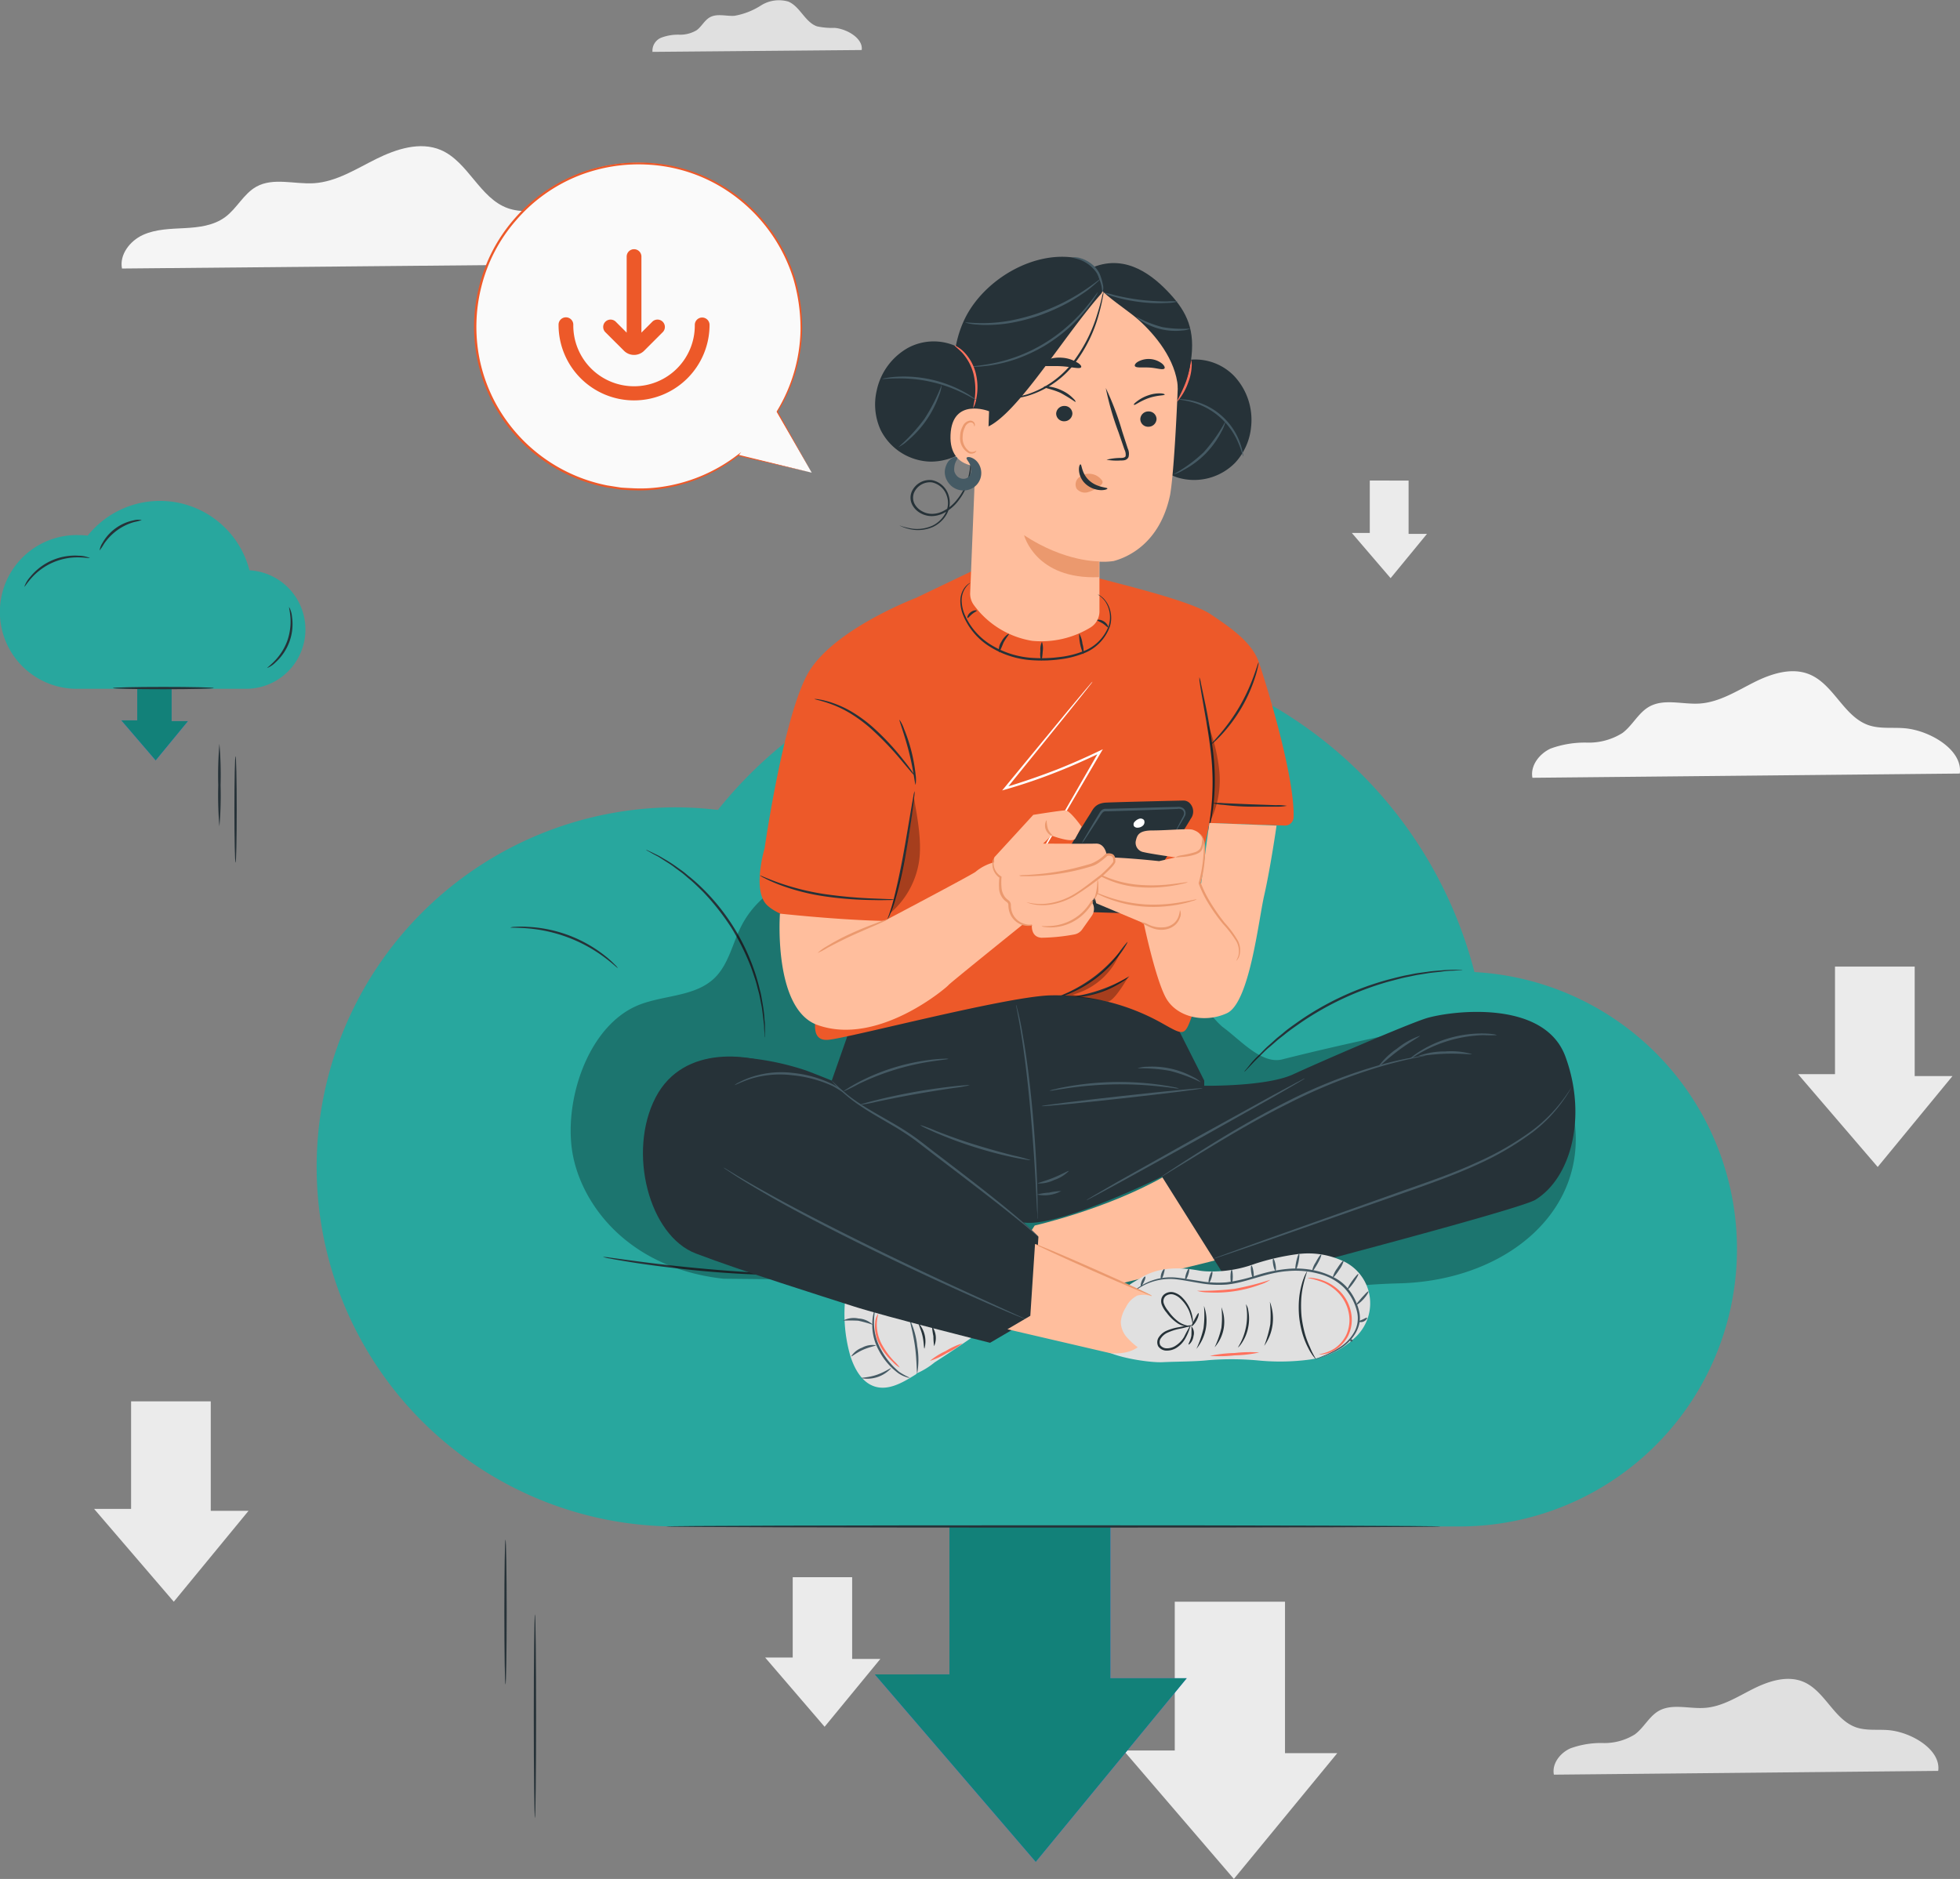 <svg xmlns="http://www.w3.org/2000/svg" width="311.998" height="299.134" viewBox="0 0 311.998 299.134">
  <rect x="0" y="0" width="311.998" height="299.134" fill="#808080" stroke="none"/>
  <g id="Group_6152" data-name="Group 6152" transform="translate(965.475 4532.268)">
    <g id="Group_3979" data-name="Group 3979" transform="translate(-965.475 -4532.268)">
      <g id="Background_Complete" data-name="Background Complete" transform="translate(14.983 0)">
        <path id="Path_9813" data-name="Path 9813" d="M258.2,357.11V380.8h-8.14l17.551,20.443,16.458-20.022h-8.318V357.11Z" transform="translate(-86.182 -102.111)" fill="#ebebeb"/>
        <path id="Path_9814" data-name="Path 9814" d="M303.793,107.13v8.34H300.93l6.176,7.2,5.791-7.048H309.97v-8.49Z" transform="translate(-100.729 -30.625)" fill="#ebebeb"/>
        <path id="Path_9815" data-name="Path 9815" d="M406.294,215.5v17.123H400.41L413.091,247.4l11.9-14.466h-6.012V215.5Z" transform="translate(-129.177 -61.615)" fill="#ebebeb"/>
        <path id="Path_9816" data-name="Path 9816" d="M26.434,312.44v17.123H20.55l12.681,14.773,11.9-14.473H39.115V312.44Z" transform="translate(-20.55 -89.337)" fill="#ebebeb"/>
        <path id="Path_9817" data-name="Path 9817" d="M174.531,351.64v12.788H170.14l9.468,11.025,8.875-10.8h-4.491V351.64Z" transform="translate(-63.328 -100.546)" fill="#ebebeb"/>
        <path id="Path_9818" data-name="Path 9818" d="M136.956,89.191c.6-4.348-5.541-7.926-10.154-8.3-2.192-.179-4.477.164-6.562-.564-4.513-1.571-6.319-7.4-10.711-9.282-3.292-1.392-7.076-.157-10.275,1.428s-6.341,3.634-9.911,3.863c-3.1.193-6.469-.957-9.182.557-2.021,1.135-3.085,3.463-4.948,4.834s-4.2,1.635-6.426,1.757-4.606.143-6.669,1.085-3.763,3.127-3.335,5.348Z" transform="translate(-54.349 -47.167)" fill="#f5f5f5"/>
        <path id="Path_9819" data-name="Path 9819" d="M441.253,203.795c.521-3.784-4.82-6.9-8.833-7.219-1.914-.157-3.9.136-5.712-.493-3.92-1.371-5.491-6.426-9.325-8.054-2.856-1.214-6.162-.136-8.933,1.264s-5.527,3.156-8.626,3.356c-2.7.171-5.627-.828-7.99.486-1.757.985-2.678,3.013-4.284,4.206a10.063,10.063,0,0,1-5.619,1.528,15.842,15.842,0,0,0-5.8.943c-1.792.814-3.277,2.72-2.906,4.656Z" transform="translate(-144.272 -80.642)" fill="#f5f5f5"/>
        <path id="Path_9820" data-name="Path 9820" d="M210.379,45.81c.257-1.849-2.356-3.37-4.32-3.527a11.332,11.332,0,0,1-2.792-.243c-1.921-.671-2.685-3.149-4.563-3.941a5.356,5.356,0,0,0-4.37.621,11.421,11.421,0,0,1-4.213,1.642c-1.321.086-2.756-.407-3.913.236-.857.486-1.307,1.471-2.1,2.056a5.084,5.084,0,0,1-2.749.714,7.555,7.555,0,0,0-2.856.464,2.235,2.235,0,0,0-1.428,2.271Z" transform="translate(-88.194 -37.845)" fill="#e0e0e0"/>
        <path id="Path_9821" data-name="Path 9821" d="M439.187,426.823c.471-3.406-4.334-6.2-7.94-6.491-1.721-.143-3.506.121-5.134-.443-3.527-1.235-4.941-5.791-8.383-7.247-2.578-1.085-5.541-.114-8.04,1.142s-4.963,2.856-7.754,3.013c-2.421.157-5.055-.714-7.183.443-1.578.878-2.406,2.706-3.863,3.777a9.126,9.126,0,0,1-5.062,1.371,14.175,14.175,0,0,0-5.212.857c-1.642.743-2.942,2.442-2.606,4.177Z" transform="translate(-145.641 -144.89)" fill="#e0e0e0"/>
      </g>
      <g id="Speech_Bubble" data-name="Speech Bubble" transform="translate(75.463 25.87)">
        <path id="Path_9822" data-name="Path 9822" d="M191.1,123.475l-5.505-9.7a25.991,25.991,0,1,0-6.226,6.926h0Z" transform="translate(-137.352 -74.096)" fill="#fafafa"/>
        <path id="Path_9823" data-name="Path 9823" d="M191.053,123.454l-11.767-2.678h-.136l.086-.114h0l.136.129a26.012,26.012,0,0,1-12.467,5.262,22.963,22.963,0,0,1-4.12.207c-.714,0-1.428-.057-2.142-.114l-2.192-.336a26.034,26.034,0,0,1-20.336-32.024,25.619,25.619,0,0,1,5.577-10.71,26.012,26.012,0,0,1,10-7.14,26.534,26.534,0,0,1,11.653-1.792,25.641,25.641,0,0,1,10.71,3.163,26.348,26.348,0,0,1,12.339,15.18,28.34,28.34,0,0,1,1.128,8.454,25.919,25.919,0,0,1-3.884,12.853V113.7l5.427,9.754-5.584-9.661V113.7a25.827,25.827,0,0,0,3.784-12.8,28.2,28.2,0,0,0-1.15-8.361,26.1,26.1,0,0,0-12.224-14.995,25.255,25.255,0,0,0-10.553-3.106,26.1,26.1,0,0,0-11.489,1.778,25.641,25.641,0,0,0-9.882,7.09,25.3,25.3,0,0,0-5.5,10.539,26.119,26.119,0,0,0-.307,11.425,25.527,25.527,0,0,0,4.32,9.918,25.941,25.941,0,0,0,16.03,10.3l2.142.336c.714.064,1.428.086,2.142.121a23.176,23.176,0,0,0,4.077-.186,25.884,25.884,0,0,0,12.389-5.148l.571-.443-.443.571h0l-.057-.143Z" transform="translate(-137.302 -74.075)" fill="#ed5929"/>
      </g>
      <g id="Cloud_2" data-name="Cloud 2" transform="translate(50.406 103.083)">
        <path id="Path_9836" data-name="Path 9836" d="M206.469,324.84v34.609H194.58L220.207,389.3l24.034-29.24H232.088V324.84Z" transform="translate(-105.74 -195.965)" fill="#567aff"/>
        <path id="Path_9837" data-name="Path 9837" d="M206.469,324.84v34.609H194.58L220.207,389.3l24.034-29.24H232.088V324.84Z" transform="translate(-105.74 -195.965)" fill="#128179"/>
        <path id="Path_9838" data-name="Path 9838" d="M286.509,233.885A68.833,68.833,0,0,0,166.08,208.073a57.917,57.917,0,0,0-6.626-.414,57.244,57.244,0,1,0,0,114.488H284.1a44.163,44.163,0,0,0,2.413-88.262Z" transform="translate(-102.21 -182.212)" fill="#28a79e"/>
        <path id="Path_9839" data-name="Path 9839" d="M194.566,257.2a1.241,1.241,0,0,1-.057-.378c0-.286-.043-.643-.071-1.078a5.1,5.1,0,0,0-.043-.785c-.043-.286-.071-.593-.107-.921-.093-.664-.15-1.428-.336-2.242-.079-.414-.164-.85-.257-1.3s-.236-.9-.357-1.378c-.221-.964-.593-1.956-.95-3.006a37.843,37.843,0,0,0-3.192-6.426,38.329,38.329,0,0,0-4.463-5.662c-.793-.771-1.535-1.528-2.306-2.142-.378-.314-.714-.635-1.092-.914l-1.064-.785c-.657-.521-1.321-.9-1.878-1.264l-.785-.5-.714-.371-.943-.535a1.264,1.264,0,0,1-.321-.207,2.038,2.038,0,0,1,.35.143l.985.471.714.35c.25.136.514.3.807.471a21.421,21.421,0,0,1,1.928,1.228l1.078.771c.378.271.714.6,1.121.907a30.3,30.3,0,0,1,2.349,2.142,33.688,33.688,0,0,1,7.733,12.246,30.21,30.21,0,0,1,.928,3.042c.114.486.257.943.343,1.428s.157.893.229,1.307a22.14,22.14,0,0,1,.286,2.271c0,.336.064.643.079.935s0,.543,0,.785v1.085A2.57,2.57,0,0,1,194.566,257.2Z" transform="translate(-123.206 -195.105)" fill="#263238"/>
        <path id="Path_9840" data-name="Path 9840" d="M162.5,251.034c-.05.05-.8-.714-2.142-1.707a23.721,23.721,0,0,0-12.2-4.6c-1.692-.143-2.749-.079-2.749-.143a2.478,2.478,0,0,1,.714-.1,15,15,0,0,1,2.028,0,21.478,21.478,0,0,1,12.353,4.641,14.719,14.719,0,0,1,1.507,1.357A3.2,3.2,0,0,1,162.5,251.034Z" transform="translate(-114.564 -200.01)" fill="#263238"/>
        <path id="Path_9841" data-name="Path 9841" d="M194.62,320.953a5.568,5.568,0,0,1-1.128,0c-.714,0-1.785,0-3.085-.064-2.6-.093-6.191-.307-10.146-.714s-7.519-.878-10.089-1.3c-1.285-.207-2.321-.386-3.035-.528a6.632,6.632,0,0,1-1.107-.257,7.946,7.946,0,0,1,1.128.114l3.056.414c2.571.35,6.134.8,10.082,1.185s7.533.643,10.125.8l3.07.186A8.159,8.159,0,0,1,194.62,320.953Z" transform="translate(-120.46 -221.068)" fill="#263238"/>
        <path id="Path_9842" data-name="Path 9842" d="M343.773,254.083a2.083,2.083,0,0,1-.4.05l-1.15.079a14.436,14.436,0,0,0-1.807.15c-.7.093-1.514.136-2.392.293l-1.385.221c-.478.079-.971.2-1.485.3-1.028.193-2.106.5-3.249.8a47.933,47.933,0,0,0-13.831,6.462c-.964.678-1.892,1.307-2.7,1.978-.414.328-.821.628-1.185.943l-1.057.921c-.714.571-1.25,1.157-1.764,1.642s-.935.928-1.278,1.3l-.793.828a1.807,1.807,0,0,1-.3.271,1.862,1.862,0,0,1,.243-.321c.193-.236.443-.521.714-.878a12.024,12.024,0,0,1,1.242-1.342c.528-.5,1.05-1.107,1.728-1.692l1.05-.943c.364-.328.771-.635,1.178-.971.807-.714,1.735-1.328,2.7-2.021a46.234,46.234,0,0,1,14-6.5c1.15-.293,2.242-.593,3.277-.771.521-.1,1.021-.214,1.507-.286l1.428-.193c.885-.143,1.7-.179,2.406-.243a17.912,17.912,0,0,1,1.828-.086h1.15a1.569,1.569,0,0,1,.328.014Z" transform="translate(-161.345 -202.76)" fill="#263238"/>
        <path id="Path_9843" data-name="Path 9843" d="M303.394,378.656c0,.107-27.6.186-61.628.186s-61.635-.079-61.635-.186,27.59-.186,61.635-.186S303.394,378.556,303.394,378.656Z" transform="translate(-124.492 -238.721)" fill="#263238"/>
        <path id="Path_9844" data-name="Path 9844" d="M144.236,404.186c-.1,0-.186-5.162-.186-11.524s.086-11.532.186-11.532.186,5.155.186,11.532S144.336,404.186,144.236,404.186Z" transform="translate(-114.175 -239.096)" fill="#263238"/>
        <path id="Path_9845" data-name="Path 9845" d="M150.8,430.211c-.1,0-.186-7.262-.186-16.216s.086-16.216.186-16.216.186,7.255.186,16.216S150.888,430.211,150.8,430.211Z" transform="translate(-116.051 -243.857)" fill="#263238"/>
      </g>
      <g id="Cloud_1" data-name="Cloud 1" transform="translate(0 79.744)">
        <path id="Path_9846" data-name="Path 9846" d="M29.142,150.23v7.4H26.6l5.477,6.383,5.141-6.255h-2.6V150.23Z" transform="translate(-7.297 -122.694)" fill="#567aff"/>
        <path id="Path_9847" data-name="Path 9847" d="M29.142,150.23v7.4H26.6l5.477,6.383,5.141-6.255h-2.6V150.23Z" transform="translate(-7.297 -122.694)" fill="#128179"/>
        <path id="Path_9848" data-name="Path 9848" d="M71.326,160.575a14.716,14.716,0,0,0-25.748-5.519,13.179,13.179,0,0,0-1.428-.086,12.239,12.239,0,1,0,0,24.47H70.805a9.44,9.44,0,0,0,.521-18.865Z" transform="translate(-31.617 -149.526)" fill="#28a79e"/>
        <path id="Path_9849" data-name="Path 9849" d="M91.17,182.9c0-.05.486-.393,1.171-1.1a9.133,9.133,0,0,0,2.035-3.22,9.283,9.283,0,0,0,.5-3.777c-.079-.985-.257-1.585-.2-1.6a3.9,3.9,0,0,1,.457,1.571,8.2,8.2,0,0,1-2.606,7.212A3.92,3.92,0,0,1,91.17,182.9Z" transform="translate(-48.647 -156.296)" fill="#263238"/>
        <path id="Path_9850" data-name="Path 9850" d="M47.475,162.106c0,.064-.714-.086-1.778-.1a9.832,9.832,0,0,0-7.526,3.292c-.714.807-1.071,1.428-1.121,1.371a4.52,4.52,0,0,1,.921-1.542,9.182,9.182,0,0,1,7.74-3.385,4.613,4.613,0,0,1,1.764.364Z" transform="translate(-33.17 -153.014)" fill="#263238"/>
        <path id="Path_9851" data-name="Path 9851" d="M60.532,153.779a10.75,10.75,0,0,1-1.228.321,8.568,8.568,0,0,0-2.692,1.307,8.753,8.753,0,0,0-2.078,2.142,9.543,9.543,0,0,1-.714,1.071,2.9,2.9,0,0,1,.464-1.207,7.233,7.233,0,0,1,2.078-2.321,7.312,7.312,0,0,1,2.856-1.264A2.856,2.856,0,0,1,60.532,153.779Z" transform="translate(-37.966 -150.727)" fill="#263238"/>
        <path id="Path_9852" data-name="Path 9852" d="M72.833,191.186c0,.1-3.57.186-8.033.186s-8.04-.086-8.04-.186,3.6-.186,8.026-.186S72.833,191.079,72.833,191.186Z" transform="translate(-38.807 -161.386)" fill="#263238"/>
        <path id="Path_9853" data-name="Path 9853" d="M80.447,216.85a59.1,59.1,0,0,1-.186-6.576,59.174,59.174,0,0,1,.186-6.583,57.178,57.178,0,0,1,.186,6.583A57.12,57.12,0,0,1,80.447,216.85Z" transform="translate(-45.521 -165.015)" fill="#263238"/>
        <path id="Path_9854" data-name="Path 9854" d="M84.056,223.391c-.1,0-.186-3.8-.186-8.476s.086-8.476.186-8.476.186,3.8.186,8.476S84.163,223.391,84.056,223.391Z" transform="translate(-46.559 -165.801)" fill="#263238"/>
      </g>
      <g id="Character" transform="translate(90.841 40.88)">
        <g id="Group_3975" data-name="Group 3975" transform="translate(0 95.386)" opacity="0.3">
          <path id="Path_9855" data-name="Path 9855" d="M318.512,270.11c-1.428-8.147-12.231-16.423-21.542-14.559-8.111,1.614-16.844,3.5-24.863,5.527-3.313.835-6.74-3.185-9.511-5.177a13.177,13.177,0,0,1-3.22-4.284c-5.162-8.775-13.659-15.359-23.149-19.036s-19.929-4.556-30.047-3.449c-7.854.864-16.423,3.57-20.1,10.568-1.471,2.82-2.056,6.2-4.334,8.418-3.042,2.942-7.854,2.706-11.817,4.2C162,255.3,157.99,266.632,158.99,275.036s8.476,19.236,24.191,20.964c0,0,56.93.5,85.041,1.864,9.747.471,12.688-.871,22.435-1.128C307.859,296.322,321.082,285.054,318.512,270.11Z" transform="translate(-158.839 -228.685)"/>
        </g>
        <path id="Path_9856" data-name="Path 9856" d="M231.389,339.449a12.123,12.123,0,0,0,2.856-1.757q3.042-1.956,6.019-4.02c-7.14-2.071-13.174-3.706-20.3-5.712a24.148,24.148,0,0,0,.785,8.5c.657,2.206,1.914,4.556,4.141,5.141,2.021.528,4.077-.585,5.862-1.685l.493-.307" transform="translate(-176.294 -161.688)" fill="#e0e0e0"/>
        <path id="Path_9857" data-name="Path 9857" d="M237.341,336.931c-.107,0-.064-.935-.314-2.028s-.714-1.906-.586-1.964A4.342,4.342,0,0,1,237.341,336.931Z" transform="translate(-181.024 -163.112)" fill="#263238"/>
        <path id="Path_9858" data-name="Path 9858" d="M239.726,336.725a12.089,12.089,0,0,1-.114-1.6,11.434,11.434,0,0,1-.221-1.585A3.213,3.213,0,0,1,239.726,336.725Z" transform="translate(-181.874 -163.284)" fill="#263238"/>
        <path id="Path_9859" data-name="Path 9859" d="M226.507,329.82c.064,0-.143.714-.157,1.935a8.818,8.818,0,0,0,1.121,4.434,11.653,11.653,0,0,0,2.913,3.57,10.894,10.894,0,0,0,1.692.921,1.243,1.243,0,0,1-.528-.086,4.826,4.826,0,0,1-1.314-.621,10.71,10.71,0,0,1-3.092-3.606,8.376,8.376,0,0,1-1.05-4.627,6.825,6.825,0,0,1,.221-1.428A1.386,1.386,0,0,1,226.507,329.82Z" transform="translate(-178.067 -162.22)" fill="#455a64"/>
        <path id="Path_9860" data-name="Path 9860" d="M234.474,332.13a12.609,12.609,0,0,1,1.157,4.191,12.474,12.474,0,0,1,0,4.327c-.114,0-.036-1.935-.357-4.284S234.36,332.166,234.474,332.13Z" transform="translate(-180.464 -162.881)" fill="#455a64"/>
        <path id="Path_9861" data-name="Path 9861" d="M230.634,339.344a4.6,4.6,0,0,1-1.135-.914,10.218,10.218,0,0,1-2.142-2.8,6.2,6.2,0,0,1-.65-3.456,2.592,2.592,0,0,1,.471-1.385c.057,0-.157.536-.207,1.428a6.719,6.719,0,0,0,.714,3.27,12.716,12.716,0,0,0,1.985,2.785A7.4,7.4,0,0,1,230.634,339.344Z" transform="translate(-178.238 -162.498)" fill="#ff725e"/>
        <path id="Path_9862" data-name="Path 9862" d="M244.118,337.35a11.931,11.931,0,0,1-2.513,1.564,12.274,12.274,0,0,1-2.685,1.242,11.427,11.427,0,0,1,2.513-1.571A11.961,11.961,0,0,1,244.118,337.35Z" transform="translate(-181.739 -164.374)" fill="#ff725e"/>
        <path id="Path_9863" data-name="Path 9863" d="M228.378,342.907a5.162,5.162,0,0,1-4.748,1.585c0-.107,1.15-.086,2.463-.536S228.314,342.821,228.378,342.907Z" transform="translate(-177.367 -165.961)" fill="#455a64"/>
        <path id="Path_9864" data-name="Path 9864" d="M225.314,337.772c0,.107-.964.243-2.035.714s-1.821,1.128-1.9,1.05a3.5,3.5,0,0,1,1.742-1.385A3.42,3.42,0,0,1,225.314,337.772Z" transform="translate(-176.724 -164.482)" fill="#455a64"/>
        <path id="Path_9865" data-name="Path 9865" d="M224.311,332.8a20.615,20.615,0,0,0-2.349-.657,23.564,23.564,0,0,0-2.442,0,3.692,3.692,0,0,1,2.492-.35A3.571,3.571,0,0,1,224.311,332.8Z" transform="translate(-176.192 -162.763)" fill="#455a64"/>
        <path id="Path_9866" data-name="Path 9866" d="M290.485,313.464c.043.064-26.783,6.533-26.783,6.533l-3.941-9.232,1.807-2.792s11.339-2.563,20.564-7.783Z" transform="translate(-187.699 -153.747)" fill="#ffbe9d"/>
        <path id="Path_9867" data-name="Path 9867" d="M203.283,279.5s-1.228-1.792-6.426-4.341c-4.32-2.142-15.409-3.884-19.9,4.791s-1.042,21.985,6.426,24.827,19.9,6.733,24.991,8.376,21.835,5.834,21.835,5.834l6.883-4.034.814-12.853s-9.49-9.747-17.565-12.438S203.283,279.5,203.283,279.5Z" transform="translate(-163.447 -146.09)" fill="#263238"/>
        <path id="Path_9868" data-name="Path 9868" d="M192.93,268.467a42.123,42.123,0,0,1,13.117,2.185c2.071.778,4.1,1.614,4.1,1.614l3.042-8.668,22.8-7.6h25.241l8.211,16.266v.821s9.861.164,14.131-1.806,17.572-7.726,21.021-8.875,18.893-3.356,22.342,6.041,1.007,19.2-4.763,22.785c-2.72,1.685-48.619,13.567-48.619,13.567l-10.846-17.251s-16.523,8.19-22.056,7.3S192.93,268.467,192.93,268.467Z" transform="translate(-168.588 -141.11)" fill="#263238"/>
        <path id="Path_9869" data-name="Path 9869" d="M258.13,261.87a1.874,1.874,0,0,1,.114.336c.064.257.15.578.25.964.207.843.471,2.078.714,3.606.557,3.056,1.114,7.319,1.542,12.039s.657,9,.75,12.139c.05,1.549.064,2.806.064,3.677v1a1.049,1.049,0,0,1,0,.35,2.326,2.326,0,0,1-.043-.35,7.606,7.606,0,0,0-.05-1c-.05-.921-.107-2.142-.186-3.663-.157-3.1-.436-7.376-.857-12.1s-.943-8.961-1.428-12.024c-.236-1.528-.464-2.763-.628-3.613-.071-.393-.136-.714-.186-.985A1.17,1.17,0,0,1,258.13,261.87Z" transform="translate(-187.233 -142.789)" fill="#455a64"/>
        <path id="Path_9870" data-name="Path 9870" d="M289.461,280.485c0,.1-5.712.821-12.788,1.607s-12.81,1.342-12.853,1.235,5.712-.821,12.788-1.607S289.447,280.385,289.461,280.485Z" transform="translate(-188.86 -148.109)" fill="#455a64"/>
        <path id="Path_9871" data-name="Path 9871" d="M286.194,280.125a3.323,3.323,0,0,1-.814-.064c-.521-.071-1.271-.164-2.206-.257a58.417,58.417,0,0,0-7.3-.336,60.042,60.042,0,0,0-7.283.586l-2.192.336a4.017,4.017,0,0,1-.814.1,3.2,3.2,0,0,1,.785-.236c.507-.136,1.25-.293,2.178-.457a47.369,47.369,0,0,1,14.666-.257c.928.136,1.678.264,2.192.378A4.1,4.1,0,0,1,286.194,280.125Z" transform="translate(-189.363 -147.713)" fill="#455a64"/>
        <path id="Path_9872" data-name="Path 9872" d="M295.3,278.159a25.793,25.793,0,0,0-4.891-1.814,25.3,25.3,0,0,0-5.205-.407,4.6,4.6,0,0,1,1.535-.257,13.724,13.724,0,0,1,7.276,1.607,4.9,4.9,0,0,1,1.285.871Z" transform="translate(-194.974 -146.732)" fill="#455a64"/>
        <path id="Path_9873" data-name="Path 9873" d="M267.913,298.927a5.869,5.869,0,0,1-2.313,1.428,5.712,5.712,0,0,1-2.649.564c0-.107,1.15-.364,2.506-.914S267.848,298.841,267.913,298.927Z" transform="translate(-188.611 -153.383)" fill="#455a64"/>
        <path id="Path_9874" data-name="Path 9874" d="M266.653,303.41a5.712,5.712,0,0,1-3.863.557,8.716,8.716,0,0,1,1.928-.307,9.076,9.076,0,0,1,1.935-.25Z" transform="translate(-188.565 -154.668)" fill="#455a64"/>
        <path id="Path_9875" data-name="Path 9875" d="M308.6,278.28a2.024,2.024,0,0,1-.336.229l-.993.593-3.7,2.142-12.267,6.9-12.324,6.8-3.756,2.028-1.035.536a2.291,2.291,0,0,1-.371.164,1.782,1.782,0,0,1,.336-.228l1-.6,3.7-2.142,12.267-6.9,12.324-6.8,3.756-2.021,1.028-.536a1.336,1.336,0,0,1,.371-.164Z" transform="translate(-191.72 -147.481)" fill="#455a64"/>
        <path id="Path_9876" data-name="Path 9876" d="M332.625,273.19a3.234,3.234,0,0,1-.464.114l-1.328.271c-1.157.243-2.82.628-4.848,1.2a87.211,87.211,0,0,0-15.28,6.062c-5.755,2.856-10.71,5.926-14.338,8.119l-4.284,2.613-1.171.714a3.012,3.012,0,0,1-.421.221,2.332,2.332,0,0,1,.386-.286l1.128-.757c.985-.65,2.413-1.585,4.2-2.713,3.57-2.256,8.568-5.334,14.316-8.233a81.532,81.532,0,0,1,15.373-5.984c2.049-.543,3.727-.885,4.891-1.078.578-.114,1.035-.164,1.342-.207A2,2,0,0,1,332.625,273.19Z" transform="translate(-196.487 -146.026)" fill="#455a64"/>
        <path id="Path_9877" data-name="Path 9877" d="M359.755,268.534a18.8,18.8,0,0,1-2.142,0,21.662,21.662,0,0,0-5.12.771,21.954,21.954,0,0,0-4.784,1.971c-1.164.657-1.835,1.142-1.871,1.092s.136-.164.428-.4a12.609,12.609,0,0,1,1.307-.914,18.344,18.344,0,0,1,4.82-2.106,18.7,18.7,0,0,1,5.212-.678,12.854,12.854,0,0,1,1.592.114A2,2,0,0,1,359.755,268.534Z" transform="translate(-212.313 -144.618)" fill="#455a64"/>
        <path id="Path_9878" data-name="Path 9878" d="M356.358,272.686c0,.107-1.914-.143-4.284-.057s-4.213.457-4.234.35a12.139,12.139,0,0,1,4.22-.714,12.267,12.267,0,0,1,4.3.421Z" transform="translate(-212.887 -145.75)" fill="#455a64"/>
        <path id="Path_9879" data-name="Path 9879" d="M345.508,268.79c.05.1-1.592.971-3.42,2.335s-3.149,2.678-3.227,2.6a11.909,11.909,0,0,1,3.006-2.9A12.138,12.138,0,0,1,345.508,268.79Z" transform="translate(-210.319 -144.768)" fill="#455a64"/>
        <path id="Path_9880" data-name="Path 9880" d="M359.094,280.2q-.036.077-.079.15l-.236.421c-.221.378-.55.914-1.028,1.578a22.992,22.992,0,0,1-4.805,5,46.086,46.086,0,0,1-8.854,5.191c-3.513,1.621-7.519,3.049-11.717,4.52l-21.521,7.533-6.541,2.235-1.778.593-.471.15a.543.543,0,0,1-.164.036l.15-.071.457-.186,1.764-.657,6.5-2.349,21.485-7.633c4.2-1.471,8.2-2.856,11.7-4.484a47.333,47.333,0,0,0,8.833-5.084,24.471,24.471,0,0,0,4.877-4.87c.486-.65.843-1.178,1.078-1.535l.271-.407A1.077,1.077,0,0,1,359.094,280.2Z" transform="translate(-199.75 -148.03)" fill="#455a64"/>
        <path id="Path_9881" data-name="Path 9881" d="M241.464,322.49a4.463,4.463,0,0,1-.521-.186l-1.471-.593c-1.271-.521-3.106-1.3-5.355-2.292-4.506-1.978-10.711-4.805-17.422-8.1s-12.76-6.426-17.023-8.925c-2.142-1.228-3.827-2.271-5-3.02l-1.321-.878a2.738,2.738,0,0,1-.443-.328,3.431,3.431,0,0,1,.486.264l1.35.821c1.178.714,2.892,1.721,5.041,2.906,4.284,2.406,10.325,5.519,17.058,8.825s12.9,6.155,17.365,8.19l5.32,2.435,1.428.65a2.742,2.742,0,0,1,.507.229Z" transform="translate(-168.582 -153.169)" fill="#455a64"/>
        <path id="Path_9882" data-name="Path 9882" d="M195.41,278.952a2.507,2.507,0,0,1,.635-.407,13.06,13.06,0,0,1,1.871-.814,14.994,14.994,0,0,1,6.683-.714,18.565,18.565,0,0,1,6.469,1.842,8.8,8.8,0,0,1,1.685,1.157,2.513,2.513,0,0,1,.521.535,21.249,21.249,0,0,0-2.328-1.464,20.3,20.3,0,0,0-6.426-1.7,15.865,15.865,0,0,0-6.548.571C196.367,278.481,195.439,279.016,195.41,278.952Z" transform="translate(-169.297 -147.09)" fill="#455a64"/>
        <path id="Path_9883" data-name="Path 9883" d="M249.936,303.637a1.429,1.429,0,0,1-.336-.257l-.914-.778c-.793-.714-1.964-1.642-3.42-2.813-2.913-2.335-7.026-5.462-11.56-8.925l-3.3-2.535c-1.078-.8-2.142-1.485-3.227-2.142-2.142-1.264-4.07-2.342-5.619-3.406a22.359,22.359,0,0,1-3.449-2.8,11.522,11.522,0,0,1-.814-.885,1.658,1.658,0,0,1-.257-.336s.407.414,1.171,1.121a25.052,25.052,0,0,0,3.492,2.678c1.557,1.028,3.52,2.078,5.655,3.335,1.064.635,2.142,1.321,3.263,2.142s2.142,1.671,3.306,2.535c4.534,3.463,8.626,6.619,11.5,9.018,1.428,1.192,2.592,2.185,3.349,2.9.393.357.678.643.871.843A2.25,2.25,0,0,1,249.936,303.637Z" transform="translate(-175.483 -147.619)" fill="#455a64"/>
        <path id="Path_9884" data-name="Path 9884" d="M236.74,288.67a24.056,24.056,0,0,1,2.542.95c1.564.607,3.727,1.428,6.162,2.178s4.663,1.364,6.284,1.764a26.1,26.1,0,0,1,2.628.714,2.529,2.529,0,0,1-.714-.071c-.464-.064-1.135-.186-1.956-.357a63.281,63.281,0,0,1-6.341-1.671,64.647,64.647,0,0,1-6.148-2.285c-.764-.336-1.385-.621-1.807-.828A3.306,3.306,0,0,1,236.74,288.67Z" transform="translate(-181.116 -150.453)" fill="#455a64"/>
        <path id="Path_9885" data-name="Path 9885" d="M240.811,279.8a21.938,21.938,0,0,1-2.563.443c-1.585.236-3.777.571-6.184,1s-4.577.878-6.148,1.207a19.986,19.986,0,0,1-2.556.471,2.724,2.724,0,0,1,.657-.236c.428-.129,1.057-.3,1.835-.493,1.564-.393,3.727-.878,6.148-1.314s4.613-.714,6.212-.9c.8-.086,1.428-.143,1.9-.171a2.4,2.4,0,0,1,.7-.007Z" transform="translate(-177.29 -147.91)" fill="#455a64"/>
        <path id="Path_9886" data-name="Path 9886" d="M236.366,273.924c0,.057-.985.143-2.556.378a40.349,40.349,0,0,0-11.839,3.67,22.518,22.518,0,0,1-2.321,1.135,2.478,2.478,0,0,1,.564-.407c.371-.25.928-.578,1.635-.964a33.131,33.131,0,0,1,5.791-2.413,33.779,33.779,0,0,1,6.134-1.285c.8-.086,1.428-.129,1.892-.136A2.235,2.235,0,0,1,236.366,273.924Z" transform="translate(-176.229 -146.225)" fill="#455a64"/>
        <path id="Path_9887" data-name="Path 9887" d="M281.524,322.392l-4.284,10c1.578,1.428,7.576,2.342,9.689,2.235s5.17-.086,7.276-.321a46.075,46.075,0,0,1,8.061.057,35.7,35.7,0,0,0,8.054-.15,13,13,0,0,0,7.14-3.413,7.4,7.4,0,0,0-2.206-12.446,13.117,13.117,0,0,0-6.833-.935,37.9,37.9,0,0,0-6.8,1.542,19.7,19.7,0,0,1-7.283,1.214,10.421,10.421,0,0,1-1.492-.114c-3.227-.6-6.591-.628-9.5,1.2C282.781,321.621,282.131,321.943,281.524,322.392Z" transform="translate(-192.698 -158.641)" fill="#e0e0e0"/>
        <path id="Path_9888" data-name="Path 9888" d="M284.11,324.478a2.7,2.7,0,0,1,.378-.357,8.8,8.8,0,0,1,1.228-.85,8.94,8.94,0,0,1,5.32-1.15c1.157.114,2.4.35,3.742.55a16.787,16.787,0,0,0,4.284.207,25.7,25.7,0,0,0,4.627-1.064,23.35,23.35,0,0,1,5.055-1.071,14.282,14.282,0,0,1,5.155.443,12.092,12.092,0,0,1,2.3.928,6.812,6.812,0,0,1,1.9,1.428,8.633,8.633,0,0,1,2.049,3.863,4.662,4.662,0,0,1,.064,2.006,5.333,5.333,0,0,1-.714,1.721,7.041,7.041,0,0,1-2.221,2.213,12.588,12.588,0,0,1-2.106,1.078c-.6.25-1.071.414-1.392.528a2.278,2.278,0,0,1-.5.143,3,3,0,0,1,.471-.214c.314-.136.778-.321,1.364-.586a14.523,14.523,0,0,0,2.049-1.121A6.855,6.855,0,0,0,319.269,331a4.5,4.5,0,0,0,.55-3.527,8.432,8.432,0,0,0-2-3.692,8.761,8.761,0,0,0-4.049-2.263,14.145,14.145,0,0,0-5-.428c-3.484.257-6.576,1.849-9.675,2.142a16.966,16.966,0,0,1-4.356-.243c-1.342-.221-2.578-.471-3.72-.6A9.168,9.168,0,0,0,285.8,323.4,18.812,18.812,0,0,0,284.11,324.478Z" transform="translate(-194.662 -159.606)" fill="#455a64"/>
        <path id="Path_9889" data-name="Path 9889" d="M323.9,335.319a3.128,3.128,0,0,1-.386-.436,4.825,4.825,0,0,1-.393-.557,6.981,6.981,0,0,1-.45-.785,12.816,12.816,0,0,1-.892-2.178,15.6,15.6,0,0,1-.571-2.856,16.373,16.373,0,0,1,0-2.892,12.988,12.988,0,0,1,.436-2.313,7.191,7.191,0,0,1,.286-.864,5.059,5.059,0,0,1,.264-.628c.171-.336.271-.514.293-.5s-.286.771-.586,2.056a13.953,13.953,0,0,0-.35,2.278,18.851,18.851,0,0,0,.043,2.82,18.516,18.516,0,0,0,.536,2.77,14.519,14.519,0,0,0,.8,2.142C323.446,334.655,323.939,335.283,323.9,335.319Z" transform="translate(-205.252 -159.786)" fill="#263238"/>
        <path id="Path_9890" data-name="Path 9890" d="M286.637,322.468c.093.05,0,.421-.207.85s-.371.771-.471.714-.057-.428.129-.878S286.552,322.418,286.637,322.468Z" transform="translate(-195.176 -160.116)" fill="#455a64"/>
        <path id="Path_9891" data-name="Path 9891" d="M290.963,320.808c.093.043,0,.407-.121.835s-.3.771-.4.714-.1-.414.043-.864S290.87,320.765,290.963,320.808Z" transform="translate(-196.453 -159.642)" fill="#455a64"/>
        <path id="Path_9892" data-name="Path 9892" d="M296.439,320.7c.093.036.043.457-.114.943s-.371.857-.464.821-.05-.45.107-.935S296.339,320.671,296.439,320.7Z" transform="translate(-198.009 -159.612)" fill="#455a64"/>
        <path id="Path_9893" data-name="Path 9893" d="M301.613,321.349c.1,0,.064.45-.079.943s-.343.871-.436.843-.064-.45.079-.95S301.513,321.321,301.613,321.349Z" transform="translate(-199.505 -159.797)" fill="#455a64"/>
        <path id="Path_9894" data-name="Path 9894" d="M306.108,323.181c-.1,0-.186-.5-.179-1.114s.086-1.107.193-1.107.179.5.179,1.107S306.208,323.181,306.108,323.181Z" transform="translate(-200.902 -159.686)" fill="#455a64"/>
        <path id="Path_9895" data-name="Path 9895" d="M310.849,322.031c-.107,0-.25-.428-.328-.985s-.057-1.021.043-1.035.25.428.328.985S310.964,322.016,310.849,322.031Z" transform="translate(-202.201 -159.415)" fill="#455a64"/>
        <path id="Path_9896" data-name="Path 9896" d="M315.43,318.47c.1,0,.264.4.364.935s.1.985,0,1-.264-.4-.364-.935S315.33,318.484,315.43,318.47Z" transform="translate(-203.597 -158.974)" fill="#455a64"/>
        <path id="Path_9897" data-name="Path 9897" d="M320.981,317.41c.1,0,.057.607-.086,1.307s-.357,1.257-.457,1.235-.057-.607.093-1.307S320.881,317.388,320.981,317.41Z" transform="translate(-205.036 -158.671)" fill="#455a64"/>
        <path id="Path_9898" data-name="Path 9898" d="M325.577,317.549c.093.043-.157.714-.564,1.428s-.807,1.328-.893,1.278a3.441,3.441,0,0,1,.564-1.428C325.084,318.078,325.462,317.506,325.577,317.549Z" transform="translate(-206.104 -158.71)" fill="#455a64"/>
        <path id="Path_9899" data-name="Path 9899" d="M330.478,318.868a3.88,3.88,0,0,1-.714,1.471c-.471.757-.964,1.328-1.05,1.271a3.878,3.878,0,0,1,.714-1.471C329.9,319.383,330.393,318.811,330.478,318.868Z" transform="translate(-207.414 -159.087)" fill="#455a64"/>
        <path id="Path_9900" data-name="Path 9900" d="M333.739,321.908c.078.057-.236.65-.714,1.328s-.921,1.178-1,1.121.228-.657.714-1.335S333.653,321.844,333.739,321.908Z" transform="translate(-208.361 -159.956)" fill="#455a64"/>
        <path id="Path_9901" data-name="Path 9901" d="M335.915,325.768c.086.057-.236.635-.778,1.235s-1.085.971-1.15.9.35-.564.878-1.15S335.83,325.7,335.915,325.768Z" transform="translate(-208.924 -161.06)" fill="#455a64"/>
        <path id="Path_9902" data-name="Path 9902" d="M335.834,331.654c.079.057-.1.407-.521.593s-.807.086-.793,0,.307-.179.643-.328S335.755,331.582,335.834,331.654Z" transform="translate(-209.078 -162.74)" fill="#455a64"/>
        <path id="Path_9903" data-name="Path 9903" d="M333,336.629a.186.186,0,0,1-.221.193.17.17,0,0,1-.143-.257.257.257,0,0,1,.207-.114A.25.25,0,0,1,333,336.629Z" transform="translate(-208.532 -164.116)" fill="#455a64"/>
        <path id="Path_9904" data-name="Path 9904" d="M298.29,335.922a16.423,16.423,0,0,0,1.164-3.342,16.591,16.591,0,0,0,.071-3.57,7.026,7.026,0,0,1-1.235,6.883Z" transform="translate(-198.717 -161.988)" fill="#263238"/>
        <path id="Path_9905" data-name="Path 9905" d="M302.41,335.675a14.738,14.738,0,0,0,1.071-3.085,14.217,14.217,0,0,0,0-3.27,6.126,6.126,0,0,1-1.064,6.355Z" transform="translate(-199.896 -162.077)" fill="#263238"/>
        <path id="Path_9906" data-name="Path 9906" d="M307.6,335.5a9.475,9.475,0,0,0,1.271-6.876,2.271,2.271,0,0,1,.371,1.014,6.884,6.884,0,0,1,0,2.613,6.712,6.712,0,0,1-.95,2.435C307.943,335.246,307.636,335.525,307.6,335.5Z" transform="translate(-201.38 -161.877)" fill="#263238"/>
        <path id="Path_9907" data-name="Path 9907" d="M313.46,335.095a18.964,18.964,0,0,0,.964-3.434,19.714,19.714,0,0,0-.071-3.57,7.469,7.469,0,0,1-.893,7.012Z" transform="translate(-203.055 -161.725)" fill="#263238"/>
        <path id="Path_9908" data-name="Path 9908" d="M295.306,331.339a1.143,1.143,0,0,1-.607.086,3.357,3.357,0,0,1-1.592-.521,7.09,7.09,0,0,1-1.771-1.714,4.32,4.32,0,0,1-.771-1.278,1.728,1.728,0,0,1-.064-.835,1.328,1.328,0,0,1,.443-.771,1.763,1.763,0,0,1,1.628-.307,3.114,3.114,0,0,1,1.278.807,5.862,5.862,0,0,1,1.335,2.085,5.484,5.484,0,0,1,.35,1.621,1.428,1.428,0,0,1-.036.607,10.481,10.481,0,0,0-.557-2.142,5.946,5.946,0,0,0-1.335-1.935,2.742,2.742,0,0,0-1.135-.714,1.428,1.428,0,0,0-1.285.243,1.1,1.1,0,0,0-.271,1.214,4.026,4.026,0,0,0,.714,1.178,7.21,7.21,0,0,0,1.642,1.7A3.82,3.82,0,0,0,295.306,331.339Z" transform="translate(-196.483 -161.104)" fill="#263238"/>
        <path id="Path_9909" data-name="Path 9909" d="M294.887,333.343a1.613,1.613,0,0,1-.136.543,8.393,8.393,0,0,1-.614,1.428,4.17,4.17,0,0,1-1.585,1.671,2.856,2.856,0,0,1-1.357.371,1.614,1.614,0,0,1-1.428-.678,1.428,1.428,0,0,1,.157-1.542,2.856,2.856,0,0,1,1.071-.9,8.217,8.217,0,0,1,2.2-.628,10.911,10.911,0,0,1,2.056-.307,12.084,12.084,0,0,1-2,.564,9.131,9.131,0,0,0-2.1.678,2.549,2.549,0,0,0-.928.8,1.085,1.085,0,0,0-.136,1.142,1.278,1.278,0,0,0,1.071.507,2.505,2.505,0,0,0,1.192-.307,4.177,4.177,0,0,0,1.528-1.507A20.1,20.1,0,0,1,294.887,333.343Z" transform="translate(-196.235 -163.215)" fill="#263238"/>
        <path id="Path_9910" data-name="Path 9910" d="M296.585,336.453c-.086-.071.328-.621.45-1.428a14.689,14.689,0,0,0,0-1.485,1.671,1.671,0,0,1,.343,1.549C297.257,336.011,296.643,336.532,296.585,336.453Z" transform="translate(-198.227 -163.284)" fill="#263238"/>
        <path id="Path_9911" data-name="Path 9911" d="M298.374,330.629c.093,0,0,.571-.307,1.157s-.714.957-.793.9.171-.521.464-1.071S298.274,330.594,298.374,330.629Z" transform="translate(-198.423 -162.451)" fill="#263238"/>
        <path id="Path_9912" data-name="Path 9912" d="M310.152,323.19a6.1,6.1,0,0,1-1.585.75,20.486,20.486,0,0,1-8.361,1.257,6.341,6.341,0,0,1-1.735-.25,46.431,46.431,0,0,0,5.926-.307A45.47,45.47,0,0,0,310.152,323.19Z" transform="translate(-198.769 -160.324)" fill="#ff725e"/>
        <path id="Path_9913" data-name="Path 9913" d="M309.2,339.378a20.622,20.622,0,0,1-3.92.457,21.248,21.248,0,0,1-3.941.086,20.622,20.622,0,0,1,3.92-.457A21.259,21.259,0,0,1,309.2,339.378Z" transform="translate(-199.59 -164.938)" fill="#ff725e"/>
        <path id="Path_9914" data-name="Path 9914" d="M324.905,334.912a6.313,6.313,0,0,0,2.513-.928,5.541,5.541,0,0,0,1.871-2.178,5.712,5.712,0,0,0,.386-3.456,6.426,6.426,0,0,0-1.585-3.135,7.482,7.482,0,0,0-2.356-1.685,13.427,13.427,0,0,0-2.613-.764,2.1,2.1,0,0,1,.75,0,7.471,7.471,0,0,1,1.964.507,7.3,7.3,0,0,1,2.506,1.692,6.583,6.583,0,0,1,1.7,3.3,5.877,5.877,0,0,1-.443,3.677,5.633,5.633,0,0,1-2.035,2.249,5,5,0,0,1-1.914.714,1.991,1.991,0,0,1-.743.007Z" transform="translate(-205.818 -160.193)" fill="#ff725e"/>
        <path id="Path_9915" data-name="Path 9915" d="M260.6,315.21l18.565,8.247a14.7,14.7,0,0,1-1.142,6.9c-1.357,2.785-5.477,2.228-5.477,2.228l-16.337-3.8,3.642-2.142Z" transform="translate(-186.684 -158.042)" fill="#ffbe9d"/>
        <path id="Path_9916" data-name="Path 9916" d="M284.422,335.053a11.348,11.348,0,0,1-2-1.785,3.827,3.827,0,0,1-.942-2.449,5.1,5.1,0,0,1,.8-2.278,3.956,3.956,0,0,1,1.849-1.9,4.08,4.08,0,0,1,3.149.55l.193,4.141Z" transform="translate(-193.91 -161.269)" fill="#e0e0e0"/>
        <path id="Path_9917" data-name="Path 9917" d="M280.953,323.459c-.043.093-4.234-1.678-9.368-3.956s-9.282-4.2-9.225-4.284,4.241,1.671,9.375,3.949S281,323.359,280.953,323.459Z" transform="translate(-188.442 -158.044)" fill="#eb996e"/>
        <path id="Path_9918" data-name="Path 9918" d="M284.531,205.55a1.357,1.357,0,0,0,1.428-1.292c.207-5.869-3.663-19.165-5.52-24.684-1.135-3.37-5-5.834-7.654-7.647-3.242-2.192-14.7-4.877-18.479-5.919h-1.271L235.477,164.7l-9.647,4.62s-13.374,5.07-17.251,12.139-6.826,27.726-6.826,27.726-1.778,5.905,0,8.568c1.107,1.664,5.227,3.106,8.933,3.813-2.006,6.683-.421,11.646-.493,12.5-.15,1.757-1.5,5.848,1.664,5.6s27.9-6.783,35.245-7.076a34.659,34.659,0,0,1,17.808,4.37c3.706,2.078,3.677,2.228,5-1.428s-2.9-7.776-2.9-7.776,3.784-13.674,5.548-22.613Z" transform="translate(-170.885 -115.001)" fill="#ed5929"/>
        <path id="Path_9919" data-name="Path 9919" d="M229.124,205.9a5.8,5.8,0,0,1-.557-.593c-.336-.4-.864-1.021-1.428-1.692a49.182,49.182,0,0,0-5-5.234,23.761,23.761,0,0,0-3.2-2.371,17.85,17.85,0,0,0-2.906-1.428c-1.735-.657-2.856-.821-2.856-.893a3.221,3.221,0,0,1,.807.086,6.983,6.983,0,0,1,.935.2,9.762,9.762,0,0,1,1.214.364,16.544,16.544,0,0,1,3,1.392,22.683,22.683,0,0,1,3.263,2.378,40.1,40.1,0,0,1,5,5.355c.578.714,1.035,1.342,1.335,1.771A4.179,4.179,0,0,1,229.124,205.9Z" transform="translate(-174.379 -123.291)" fill="#263238"/>
        <path id="Path_9920" data-name="Path 9920" d="M222.43,236.894a3.99,3.99,0,0,1-.864.064c-.557,0-1.364.036-2.363,0a57.031,57.031,0,0,1-7.762-.578,34.331,34.331,0,0,1-7.519-1.942,21.1,21.1,0,0,1-2.142-.964,3.528,3.528,0,0,1-.75-.436c0-.057,1.128.486,3,1.157a40.509,40.509,0,0,0,7.5,1.842,76.021,76.021,0,0,0,7.712.678l2.356.093A3.851,3.851,0,0,1,222.43,236.894Z" transform="translate(-170.904 -134.543)" fill="#263238"/>
        <path id="Path_9921" data-name="Path 9921" d="M278.413,247.82a1.921,1.921,0,0,1-.257.536,14.564,14.564,0,0,1-.878,1.335,19.43,19.43,0,0,1-8.233,6.426,12.364,12.364,0,0,1-1.514.528,1.979,1.979,0,0,1-.571.121c0-.064.764-.328,1.978-.885a23.7,23.7,0,0,0,4.434-2.706,23.264,23.264,0,0,0,3.7-3.649A13.916,13.916,0,0,1,278.413,247.82Z" transform="translate(-189.758 -138.771)" fill="#263238"/>
        <path id="Path_9922" data-name="Path 9922" d="M279.654,255.5a4.234,4.234,0,0,1-1.164.921A15.289,15.289,0,0,1,275.277,258a15.848,15.848,0,0,1-3.492.8,4.358,4.358,0,0,1-1.485,0,24.141,24.141,0,0,0,9.354-3.3Z" transform="translate(-190.713 -140.967)" fill="#263238"/>
        <path id="Path_9923" data-name="Path 9923" d="M309.134,185.53a2.14,2.14,0,0,1-.086.607,15.336,15.336,0,0,1-.421,1.607,24.38,24.38,0,0,1-2.206,5,25.055,25.055,0,0,1-3.27,4.4c-.478.507-.885.9-1.185,1.157s-.464.393-.486.371.571-.65,1.478-1.707a30.423,30.423,0,0,0,3.142-4.406,30.115,30.115,0,0,0,2.278-4.913C308.849,186.351,309.077,185.516,309.134,185.53Z" transform="translate(-199.629 -120.958)" fill="#263238"/>
        <path id="Path_9924" data-name="Path 9924" d="M313.779,217.325a7.591,7.591,0,0,1-1.728.136h-4.177a37.828,37.828,0,0,1-4.17-.286,7.62,7.62,0,0,1-1.714-.271,8.912,8.912,0,0,1,1.728,0l4.17.178,4.163.143a8.509,8.509,0,0,1,1.728.1Z" transform="translate(-199.775 -129.918)" fill="#263238"/>
        <path id="Path_9925" data-name="Path 9925" d="M299,188.84a5.457,5.457,0,0,1,.243.943c.143.714.328,1.549.543,2.592a87.247,87.247,0,0,1,1.428,8.633,37.13,37.13,0,0,1-.043,8.761c-.164,1.107-.328,2-.486,2.606a5.567,5.567,0,0,1-.264.943,4.8,4.8,0,0,1,.121-.971c.114-.607.243-1.507.364-2.613a41.274,41.274,0,0,0-.064-8.69c-.378-3.377-.971-6.426-1.342-8.618-.193-1.1-.343-2-.428-2.613A4.282,4.282,0,0,1,299,188.84Z" transform="translate(-198.919 -121.905)" fill="#263238"/>
        <path id="Path_9926" data-name="Path 9926" d="M233.778,214.25a3.8,3.8,0,0,1-.05.828c-.057.528-.15,1.285-.271,2.221-.25,1.878-.628,4.47-1.15,7.312a64.092,64.092,0,0,1-1.685,7.212,19.478,19.478,0,0,1-.771,2.106,3.568,3.568,0,0,1-.393.714c-.057,0,.443-1.085.914-2.913s1.05-4.37,1.571-7.2.935-5.412,1.257-7.276q.221-1.307.386-2.206A3.457,3.457,0,0,1,233.778,214.25Z" transform="translate(-179.032 -129.171)" fill="#263238"/>
        <path id="Path_9927" data-name="Path 9927" d="M232.137,198.32a5.6,5.6,0,0,1,.714,1.428,26.453,26.453,0,0,1,1.857,7.347,5.39,5.39,0,0,1,0,1.571c-.114,0-.336-2.371-1.064-5.22S232.037,198.363,232.137,198.32Z" transform="translate(-179.798 -124.616)" fill="#263238"/>
        <path id="Path_9928" data-name="Path 9928" d="M258.893,221.212a2.859,2.859,0,0,1,.2-.407c.157-.286.371-.664.635-1.15l2.4-4.249c2.092-3.642,5-8.7,8.34-14.509l.236.25c-2.142,1.028-4.384,2.042-6.769,2.985a86.494,86.494,0,0,1-8.347,2.856l-.557.164.371-.45,10-12.139,2.928-3.5.793-.928a2.459,2.459,0,0,1,.293-.307,2.493,2.493,0,0,1-.243.35l-.75.957-2.856,3.57-9.911,12.246-.193-.286c2.628-.785,5.448-1.749,8.311-2.856,2.371-.943,4.641-1.949,6.748-2.963l.536-.257-.3.507L262.3,215.542l-2.492,4.2-.714,1.121A2.245,2.245,0,0,1,258.893,221.212Z" transform="translate(-186.346 -122.188)" fill="#fff"/>
        <g id="Group_3976" data-name="Group 3976" transform="translate(78.266 110.263)" opacity="0.3">
          <path id="Path_9929" data-name="Path 9929" d="M275.54,257.824c.843.221,2.456-2.328,3.392-3.891-2.856,1.585-5.612,3.484-8.811,2.792a11.21,11.21,0,0,0,7.712-7.2,18.458,18.458,0,0,1-9.382,7.319S274.205,257.474,275.54,257.824Z" transform="translate(-268.45 -249.52)"/>
        </g>
        <path id="Path_9930" data-name="Path 9930" d="M232.14,150.25a9.106,9.106,0,0,0,1.428.4,5.919,5.919,0,0,0,3.849-.378,4.6,4.6,0,0,0,1.942-1.807,3.449,3.449,0,0,0,.314-2.928,3.163,3.163,0,0,0-2.363-2.142,2.77,2.77,0,0,0-2.856,1.657,2.142,2.142,0,0,0,.064,1.714,2.856,2.856,0,0,0,1.214,1.221,3.22,3.22,0,0,0,1.628.421,4.005,4.005,0,0,0,1.592-.371,6.576,6.576,0,0,0,2.385-1.949,9.212,9.212,0,0,0,1.371-2.349,10.2,10.2,0,0,0,.714-3.884c0-.935-.121-1.428-.086-1.464a1.342,1.342,0,0,1,.1.371,8.219,8.219,0,0,1,.129,1.092,9.646,9.646,0,0,1-.65,3.977,9.4,9.4,0,0,1-1.371,2.449,6.79,6.79,0,0,1-2.485,2.064,4.37,4.37,0,0,1-1.728.421,3.627,3.627,0,0,1-1.814-.457,3.2,3.2,0,0,1-1.364-1.385,2.456,2.456,0,0,1-.079-2.006,3.113,3.113,0,0,1,3.242-1.878,3.463,3.463,0,0,1,2.628,2.356,3.784,3.784,0,0,1-.364,3.2,4.905,4.905,0,0,1-2.092,1.885,5.912,5.912,0,0,1-4.006.286,6.068,6.068,0,0,1-1.035-.364,1.612,1.612,0,0,1-.307-.15Z" transform="translate(-179.801 -107.478)" fill="#263238"/>
        <path id="Path_9931" data-name="Path 9931" d="M303.178,128.661a10.218,10.218,0,0,0-2.692-8.019,8.633,8.633,0,0,0-7.983-2.456,10.382,10.382,0,0,0-5.434,2.856,5.506,5.506,0,0,0-1.1,1.578c-.05.086-.093.178-.143.271s-.107.236-.157.357v.057h0a10.432,10.432,0,0,0-.628,6.426,9.832,9.832,0,0,0,6.426,7.062,9.147,9.147,0,0,0,9.182-2.371,9.768,9.768,0,0,0,2.528-5.762Z" transform="translate(-194.859 -101.648)" fill="#263238"/>
        <path id="Path_9932" data-name="Path 9932" d="M304.657,135.96c-.064,0-.193-.814-.714-2.035a11.217,11.217,0,0,0-7.4-6.6c-1.271-.357-2.142-.386-2.1-.457a1.785,1.785,0,0,1,.585,0,8.824,8.824,0,0,1,1.578.229,10.568,10.568,0,0,1,7.583,6.755,9.12,9.12,0,0,1,.407,1.542A1.742,1.742,0,0,1,304.657,135.96Z" transform="translate(-197.616 -104.176)" fill="#455a64"/>
        <path id="Path_9933" data-name="Path 9933" d="M301.5,131.709a5.941,5.941,0,0,1-.65,1.678,14.6,14.6,0,0,1-2.542,3.534,14.452,14.452,0,0,1-3.492,2.592,6.077,6.077,0,0,1-1.664.714,23.123,23.123,0,0,0,4.891-3.57A25.428,25.428,0,0,0,301.5,131.709Z" transform="translate(-197.247 -105.567)" fill="#455a64"/>
        <path id="Path_9934" data-name="Path 9934" d="M294.046,124.725c-.107-.064.75-1.428,1.428-3.256a15.394,15.394,0,0,0,.75-3.449,2.305,2.305,0,0,1,.129,1.057,7.917,7.917,0,0,1-.528,2.521A9.483,9.483,0,0,1,294.046,124.725Z" transform="translate(-197.501 -101.652)" fill="#ff725e"/>
        <path id="Path_9935" data-name="Path 9935" d="M276.64,176.32Z" transform="translate(-192.526 -118.324)" fill="#ffbe9d"/>
        <path id="Path_9936" data-name="Path 9936" d="M280.959,117.2a16.123,16.123,0,0,0-14.281-16.708,15.659,15.659,0,0,0-17.351,14.4L247.9,150.138a3.056,3.056,0,0,0,.578,1.906,14.352,14.352,0,0,0,9.283,5.712,15.044,15.044,0,0,0,9.247-2.1,3,3,0,0,0,1.471-2.606V145.2a.05.05,0,0,1,.05-.05,10.812,10.812,0,0,0,2.206-.1c2.078-.55,7.354-2.692,8.99-10.525C280.2,131.866,280.666,124.511,280.959,117.2Z" transform="translate(-184.307 -96.612)" fill="#ffbe9d"/>
        <path id="Path_9937" data-name="Path 9937" d="M278.237,135.774a9.517,9.517,0,0,1,2.278-.286c.357,0,.714-.071.771-.307a1.8,1.8,0,0,0-.193-1.042c-.293-.864-.607-1.771-.928-2.713a45.7,45.7,0,0,1-2.042-7.076,45.879,45.879,0,0,1,2.613,6.9c.307.957.607,1.864.885,2.728a1.992,1.992,0,0,1,.121,1.378.893.893,0,0,1-.607.486,2.341,2.341,0,0,1-.607.05A9.338,9.338,0,0,1,278.237,135.774Z" transform="translate(-192.945 -103.462)" fill="#263238"/>
        <path id="Path_9938" data-name="Path 9938" d="M288.415,130.8a1.285,1.285,0,0,1-1.307,1.221,1.235,1.235,0,0,1-1.278-1.214,1.271,1.271,0,0,1,1.307-1.221,1.235,1.235,0,0,1,1.278,1.214Z" transform="translate(-195.154 -104.961)" fill="#263238"/>
        <path id="Path_9939" data-name="Path 9939" d="M289.288,125.772c-.129.136-1.164.071-2.478.514s-2.185,1.135-2.356,1.1,0-.228.407-.543a6.026,6.026,0,0,1,1.849-.985,5.283,5.283,0,0,1,2.006-.3C289.166,125.594,289.352,125.7,289.288,125.772Z" transform="translate(-194.742 -103.807)" fill="#263238"/>
        <path id="Path_9940" data-name="Path 9940" d="M269.655,129.574a1.285,1.285,0,0,1-1.307,1.221,1.242,1.242,0,0,1-1.278-1.214,1.278,1.278,0,0,1,1.307-1.221,1.235,1.235,0,0,1,1.278,1.214Z" transform="translate(-189.789 -104.609)" fill="#263238"/>
        <path id="Path_9941" data-name="Path 9941" d="M269.335,126.464a27.142,27.142,0,0,0-2.321-1.428c-1.357-.614-2.542-.771-2.642-.928s.193-.15.714-.1a6.6,6.6,0,0,1,2.142.643,5.8,5.8,0,0,1,1.785,1.264C269.37,126.242,269.428,126.456,269.335,126.464Z" transform="translate(-189.012 -103.356)" fill="#263238"/>
        <path id="Path_9942" data-name="Path 9942" d="M271.852,161.336s-5.391.157-11.931-4.156c0,0,1.8,7.09,11.931,6.676Z" transform="translate(-187.745 -112.851)" fill="#eb996e"/>
        <path id="Path_9943" data-name="Path 9943" d="M275.585,144.507a2.57,2.57,0,0,0-2.206-1.028,2.32,2.32,0,0,0-1.621.757,1.428,1.428,0,0,0-.186,1.621,1.714,1.714,0,0,0,1.807.55,5.312,5.312,0,0,0,1.821-.957,1.549,1.549,0,0,0,.421-.386.457.457,0,0,0,0-.507" transform="translate(-191.028 -108.931)" fill="#eb996e"/>
        <path id="Path_9944" data-name="Path 9944" d="M272.4,141.38c.221,0,.157,1.485,1.428,2.606s2.856,1.035,2.856,1.242c0,.093-.371.271-1.05.257a3.849,3.849,0,0,1-2.392-.957,3.256,3.256,0,0,1-1.085-2.142C272.107,141.73,272.292,141.366,272.4,141.38Z" transform="translate(-191.242 -108.332)" fill="#263238"/>
        <path id="Path_9945" data-name="Path 9945" d="M270.091,119.108c-.193.343-1.535-.064-3.177-.157s-3.02.121-3.177-.25c-.064-.171.214-.478.8-.714a5.341,5.341,0,0,1,2.456-.393,5.27,5.27,0,0,1,2.385.714C269.934,118.593,270.184,118.943,270.091,119.108Z" transform="translate(-188.834 -101.526)" fill="#263238"/>
        <path id="Path_9946" data-name="Path 9946" d="M289.319,119.395c-.257.3-1.2-.071-2.349-.143s-2.142.1-2.349-.236c-.093-.164.078-.471.514-.714a3.5,3.5,0,0,1,3.792.307C289.319,118.938,289.433,119.266,289.319,119.395Z" transform="translate(-194.801 -101.614)" fill="#263238"/>
        <path id="Path_9947" data-name="Path 9947" d="M266.782,97.17a4.736,4.736,0,0,0-3.627-1.964c-6.184-.814-13,3.027-16.351,8.283s-3.4,13.031-.764,18.672l2.321.364c4.813-.378,12.667-13.952,19.279-21.492C268.46,100.1,267.439,98.255,266.782,97.17Z" transform="translate(-183.239 -95.097)" fill="#263238"/>
        <path id="Path_9948" data-name="Path 9948" d="M287.514,101.419c-2.628-2.856-6.89-6.383-12.2-4.284-.764,1.514.864,3.435,2.206,4.541,1.978,1.635,3.7,2.728,5,3.891,2.621,2.363,5.891,6.291,6.226,10.711,0,.278.236.314.514.264s1.15-1.878,1.535-4.284C291.592,107.146,290.149,104.3,287.514,101.419Z" transform="translate(-192.09 -95.498)" fill="#263238"/>
        <path id="Path_9949" data-name="Path 9949" d="M243.747,119.859a7.776,7.776,0,0,0-1.628-3.206h0a7.469,7.469,0,0,0-1.8-1.549,8.64,8.64,0,0,0-8.354-.121,10.2,10.2,0,0,0-5,6.8,9.775,9.775,0,0,0,.621,6.276,9.132,9.132,0,0,0,8.026,5.048,9.839,9.839,0,0,0,8.3-4.734C245.1,126.357,244.768,122.8,243.747,119.859Z" transform="translate(-178.248 -100.493)" fill="#263238"/>
        <path id="Path_9950" data-name="Path 9950" d="M249.651,129.367c-.143-.071-5.884-2.221-6.134,3.777s5.827,5,5.841,4.841S249.651,129.367,249.651,129.367Z" transform="translate(-183.052 -104.774)" fill="#ffbe9d"/>
        <path id="Path_9951" data-name="Path 9951" d="M248.235,136.406a1.7,1.7,0,0,1-.286.143,1.064,1.064,0,0,1-.785,0,2.61,2.61,0,0,1-1.1-2.371,3.4,3.4,0,0,1,.357-1.485,1.214,1.214,0,0,1,.821-.771.528.528,0,0,1,.6.314c.079.171.036.286.064.3s.136-.093.093-.343a.607.607,0,0,0-.221-.386.785.785,0,0,0-.571-.178,1.478,1.478,0,0,0-1.128.885,3.57,3.57,0,0,0-.428,1.657,2.731,2.731,0,0,0,1.428,2.656,1.121,1.121,0,0,0,.964-.121C248.221,136.548,248.256,136.42,248.235,136.406Z" transform="translate(-183.664 -105.543)" fill="#eb996e"/>
        <path id="Path_9952" data-name="Path 9952" d="M289.489,104.507a6.384,6.384,0,0,1-1.749.228,23.685,23.685,0,0,1-4.248-.143,24.542,24.542,0,0,1-4.149-.85,6.348,6.348,0,0,1-1.642-.643,11.728,11.728,0,0,1,1.714.393,37.893,37.893,0,0,0,4.141.757,38.368,38.368,0,0,0,4.2.25A10.832,10.832,0,0,1,289.489,104.507Z" transform="translate(-192.829 -97.386)" fill="#455a64"/>
        <path id="Path_9953" data-name="Path 9953" d="M293.551,110.345a3.456,3.456,0,0,1-1.3.307,10.04,10.04,0,0,1-3.242-.171A10.161,10.161,0,0,1,286,109.288a3.328,3.328,0,0,1-1.057-.828,18.037,18.037,0,0,0,4.149,1.657,18.737,18.737,0,0,0,4.463.229Z" transform="translate(-194.9 -98.919)" fill="#455a64"/>
        <path id="Path_9954" data-name="Path 9954" d="M246.79,106.972c0-.079,1.3.15,3.392.093a24.824,24.824,0,0,0,3.656-.371,33.224,33.224,0,0,0,4.348-1.128,35.533,35.533,0,0,0,4.156-1.735A32.385,32.385,0,0,0,265.526,102c1.757-1.142,2.735-2.006,2.785-1.956a4.79,4.79,0,0,1-.664.643c-.214.2-.493.428-.828.714a13.6,13.6,0,0,1-1.142.85,28.919,28.919,0,0,1-3.185,1.921,32.76,32.76,0,0,1-4.184,1.778,29.819,29.819,0,0,1-4.413,1.114,22.85,22.85,0,0,1-3.706.3,12.385,12.385,0,0,1-1.428-.057,7.85,7.85,0,0,1-1.071-.114A5,5,0,0,1,246.79,106.972Z" transform="translate(-183.99 -96.51)" fill="#455a64"/>
        <path id="Path_9955" data-name="Path 9955" d="M268.263,103a4.624,4.624,0,0,1-.478.835c-.164.264-.371.586-.635.935s-.543.771-.914,1.185a24.57,24.57,0,0,1-2.692,2.813,26.937,26.937,0,0,1-3.849,2.813,25.962,25.962,0,0,1-4.334,2.021,22.985,22.985,0,0,1-3.77.971c-.543.114-1.043.15-1.478.2a9.069,9.069,0,0,1-1.128.086,5.907,5.907,0,0,1-.964,0c0-.079,1.371-.107,3.52-.536a25.337,25.337,0,0,0,11.774-5.812,26.324,26.324,0,0,0,2.72-2.72C267.477,104.106,268.2,102.949,268.263,103Z" transform="translate(-184.342 -97.357)" fill="#455a64"/>
        <path id="Path_9956" data-name="Path 9956" d="M270.76,95.263a2.314,2.314,0,0,1,1.207.086A5.2,5.2,0,0,1,274.43,96.9a4.591,4.591,0,0,1,.5.714,3.628,3.628,0,0,1,.3.714,8.322,8.322,0,0,1,.336,1.257,1.863,1.863,0,0,1-.086,1.207c-.064,0,0-.464-.171-1.15a10.865,10.865,0,0,0-.407-1.2,3.512,3.512,0,0,0-.286-.671,4.133,4.133,0,0,0-.464-.621,5.712,5.712,0,0,0-2.263-1.549C271.217,95.363,270.76,95.327,270.76,95.263Z" transform="translate(-190.845 -95.132)" fill="#455a64"/>
        <path id="Path_9957" data-name="Path 9957" d="M247.405,124.819c-.057,0,.121-.621.25-1.607a10.653,10.653,0,0,0-.221-3.849A8.048,8.048,0,0,0,245.62,116c-.714-.714-1.214-1.064-1.171-1.128s.15.05.4.2a5.315,5.315,0,0,1,.957.714,7.419,7.419,0,0,1,1.985,3.456,9.168,9.168,0,0,1,.121,3.977,4.577,4.577,0,0,1-.507,1.6Z" transform="translate(-183.32 -100.747)" fill="#ff725e"/>
        <path id="Path_9958" data-name="Path 9958" d="M243.24,125.513c-.036.05-.771-.421-2.035-1.05a22.885,22.885,0,0,0-10.611-2.363c-1.428,0-2.271.143-2.285.086a1.935,1.935,0,0,1,.6-.15,14.074,14.074,0,0,1,1.678-.2,19.893,19.893,0,0,1,10.71,2.4,13.044,13.044,0,0,1,1.428.885C243.083,125.328,243.255,125.463,243.24,125.513Z" transform="translate(-178.705 -102.734)" fill="#455a64"/>
        <path id="Path_9959" data-name="Path 9959" d="M238.8,123.62a6.168,6.168,0,0,1-.45,1.764,16.93,16.93,0,0,1-2.006,3.9,16.7,16.7,0,0,1-2.956,3.242,5.983,5.983,0,0,1-1.492,1.035,28.453,28.453,0,0,0,4.141-4.491A28.759,28.759,0,0,0,238.8,123.62Z" transform="translate(-179.732 -103.254)" fill="#455a64"/>
        <path id="Path_9960" data-name="Path 9960" d="M245.71,139.886c.043-.114.257-.186.614-.093a2.3,2.3,0,0,1,1.257.943,2.792,2.792,0,0,1-.65,3.784,2.949,2.949,0,0,1-3.306.086,3.1,3.1,0,0,1-1.043-1.142,2.857,2.857,0,0,1-.343-1.364,2.942,2.942,0,0,1,.264-1.114,2.142,2.142,0,0,1,1.1-1.164c.378-.143.607-.043.635.071.043.257-.407.6-.478,1.478a2.144,2.144,0,0,0,0,.643,1.771,1.771,0,0,0,.278.578,1.428,1.428,0,0,0,1.178.621,1.171,1.171,0,0,0,1.064-.643,1.656,1.656,0,0,0,.121-1.228C246.189,140.55,245.639,140.129,245.71,139.886Z" transform="translate(-182.689 -107.867)" fill="#455a64"/>
        <path id="Path_9961" data-name="Path 9961" d="M255.61,119.824a17.81,17.81,0,0,0,3.613-.635,15.273,15.273,0,0,0,7.14-5,23.935,23.935,0,0,0,4-7.854c.343-1.092.578-1.985.714-2.6a5.317,5.317,0,0,1,.271-.957,5.2,5.2,0,0,1-.136.985c-.107.628-.307,1.535-.614,2.642a22.606,22.606,0,0,1-3.97,8.019,14.945,14.945,0,0,1-7.34,5,11.046,11.046,0,0,1-2.692.436q-.357.017-.714,0C255.7,119.845,255.61,119.838,255.61,119.824Z" transform="translate(-186.512 -97.294)" fill="#263238"/>
        <path id="Path_9962" data-name="Path 9962" d="M267.588,169.646a1.129,1.129,0,0,1,.364.178,3.57,3.57,0,0,1,.85.793,4.349,4.349,0,0,1,.785,1.664,4.584,4.584,0,0,1-.064,2.435,7.14,7.14,0,0,1-4.377,4.377,15.064,15.064,0,0,1-3.627.885,21.718,21.718,0,0,1-4,.157,14.388,14.388,0,0,1-7.319-2.306,10.667,10.667,0,0,1-4.013-4.813,6.041,6.041,0,0,1-.478-2.385,3.671,3.671,0,0,1,.486-1.778,2.856,2.856,0,0,1,.771-.871,1.186,1.186,0,0,1,.35-.193,3.427,3.427,0,0,0-.992,1.135,3.57,3.57,0,0,0-.407,1.707,6.149,6.149,0,0,0,.514,2.292,10.56,10.56,0,0,0,3.963,4.62,14.281,14.281,0,0,0,7.14,2.221,21.686,21.686,0,0,0,3.934-.15,14.524,14.524,0,0,0,3.57-.843,6.883,6.883,0,0,0,4.284-4.127,4.555,4.555,0,0,0-.586-3.941,4.805,4.805,0,0,0-1.15-1.057Z" transform="translate(-183.681 -115.885)" fill="#263238"/>
        <path id="Path_9963" data-name="Path 9963" d="M254.334,182.16a2.314,2.314,0,0,1,.35-1.707c.457-.885,1.15-1.335,1.207-1.257s-.464.621-.878,1.428A15.6,15.6,0,0,1,254.334,182.16Z" transform="translate(-186.136 -119.144)" fill="#263238"/>
        <path id="Path_9964" data-name="Path 9964" d="M263.666,183.935a3.206,3.206,0,0,1-.121-1.5,2.735,2.735,0,0,1,.243-1.485,3.263,3.263,0,0,1,.129,1.5C263.859,183.271,263.773,183.935,263.666,183.935Z" transform="translate(-188.77 -119.648)" fill="#263238"/>
        <path id="Path_9965" data-name="Path 9965" d="M272.878,182.41a7.8,7.8,0,0,1-.678-3.32,4.006,4.006,0,0,1,.521,1.621A4.078,4.078,0,0,1,272.878,182.41Z" transform="translate(-191.256 -119.116)" fill="#263238"/>
        <path id="Path_9966" data-name="Path 9966" d="M277.955,177.247c-.093.05-.371-.321-.835-.621s-.907-.428-.9-.536.557-.143,1.107.221S278.048,177.212,277.955,177.247Z" transform="translate(-192.406 -118.238)" fill="#263238"/>
        <path id="Path_9967" data-name="Path 9967" d="M248.777,173.977c0,.1-.378.236-.757.55s-.614.65-.714.614,0-.536.478-.907S248.77,173.884,248.777,173.977Z" transform="translate(-184.128 -117.638)" fill="#263238"/>
        <path id="Path_9968" data-name="Path 9968" d="M265.259,233.891a1.5,1.5,0,0,1-1.307-2.085,148.211,148.211,0,0,1,7.533-13.238c.5-.757.764-1.692,2.363-1.885.614-.071,10.253-.293,12.517-.343a1.385,1.385,0,0,1,1,.371,1.9,1.9,0,0,1,.207,2.521c-.8,1.428-6.626,10.475-8.99,13.959a2.435,2.435,0,0,1-2.092,1.064Z" transform="translate(-188.864 -129.768)" fill="#263238"/>
        <path id="Path_9969" data-name="Path 9969" d="M285.992,220.6a.714.714,0,0,0-.771-.214,1.606,1.606,0,0,0-.678.436.6.6,0,0,0-.143.757.714.714,0,0,0,.65.221,1.242,1.242,0,0,0,.807-.364A.757.757,0,0,0,285.992,220.6Z" transform="translate(-194.723 -130.915)" fill="#fff"/>
        <path id="Path_9970" data-name="Path 9970" d="M287.658,221.816a4.512,4.512,0,0,1,.378-.835c.143-.278.3-.6.486-.95.1-.186.2-.386.307-.593a1.429,1.429,0,0,0,.243-.635.714.714,0,0,0-.293-.6.992.992,0,0,0-.757-.129l-1.971.079-4.505.157-4.513.136h-.5a.714.714,0,0,0-.371.143,4.029,4.029,0,0,0-.514.714c-.328.514-.636,1-.928,1.428l-1.357,2.078a4.326,4.326,0,0,1-.543.714,4.133,4.133,0,0,1,.421-.814l1.257-2.142.885-1.471.243-.4a1.541,1.541,0,0,1,.328-.421,1,1,0,0,1,.543-.228h.528l4.491-.121,4.513-.129,1.964-.043a1.314,1.314,0,0,1,.95.207,1.014,1.014,0,0,1,.378.835.936.936,0,0,1-.121.421l-.178.321-.336.578c-.2.343-.378.65-.543.921A4.087,4.087,0,0,1,287.658,221.816Z" transform="translate(-191.434 -130.168)" fill="#455a64"/>
        <path id="Path_9971" data-name="Path 9971" d="M304.282,221.761s-.978,6.8-1.978,11.167c-.893,3.891-2.313,17.044-5.926,18.7s-8.119.621-9.782-2.585-3.449-11.739-3.449-11.739l-7.569-3.185s-1.742-6.348-.75-7.062,10.76.357,10.76.357l2.621-.593s-4.17-.6-5.062-.835a1.514,1.514,0,0,1-1.271-1.785c.207-.835.378-1.671,2.635-1.671s5.8-.336,6.426-.114c.8.271,1.7.714,1.878,2.735a23.217,23.217,0,0,1-.771,5.712l.207.314,1.335-9.839Z" transform="translate(-191.92 -131.199)" fill="#ffbe9d"/>
        <path id="Path_9972" data-name="Path 9972" d="M291.891,237.9a1.906,1.906,0,0,1-.614.243,15.292,15.292,0,0,1-1.735.471,21.486,21.486,0,0,1-5.905.45,19.72,19.72,0,0,1-5.791-1.264,13.669,13.669,0,0,1-1.642-.714,2.278,2.278,0,0,1-.564-.343c0-.057.871.343,2.3.828a22.969,22.969,0,0,0,5.712,1.135,24.993,24.993,0,0,0,5.812-.357C290.977,238.1,291.877,237.847,291.891,237.9Z" transform="translate(-192.24 -135.603)" fill="#eb996e"/>
        <path id="Path_9973" data-name="Path 9973" d="M290.124,233.663a2.142,2.142,0,0,1-.614.193c-.4.1-.985.228-1.714.35a22.478,22.478,0,0,1-5.784.214,15.524,15.524,0,0,1-5.555-1.614,10.715,10.715,0,0,1-1.492-.928c-.328-.25-.5-.407-.486-.428s.771.5,2.092,1.121a17.28,17.28,0,0,0,5.484,1.478,26.04,26.04,0,0,0,5.712-.107C289.217,233.77,290.117,233.606,290.124,233.663Z" transform="translate(-191.908 -134.089)" fill="#eb996e"/>
        <path id="Path_9974" data-name="Path 9974" d="M297.981,224.72c.043,0,.178.336.143.914a2.2,2.2,0,0,1-.279,1.007,1.256,1.256,0,0,1-.486.443,3.245,3.245,0,0,1-.6.264,8.389,8.389,0,0,1-2.178.371,7.378,7.378,0,0,1-.892.071c0-.05.3-.229.857-.328a16.271,16.271,0,0,0,2.1-.464,1.892,1.892,0,0,0,.914-.543,2.313,2.313,0,0,0,.307-.85A6.881,6.881,0,0,1,297.981,224.72Z" transform="translate(-197.402 -132.165)" fill="#eb996e"/>
        <path id="Path_9975" data-name="Path 9975" d="M292.152,240.74a1.428,1.428,0,0,1,0,1.235,2.634,2.634,0,0,1-.764,1.15,3.084,3.084,0,0,1-1.528.714,3.935,3.935,0,0,1-1.671-.071,6.111,6.111,0,0,1-1.242-.507,5.5,5.5,0,0,1-1.057-.607,3.135,3.135,0,0,1,1.164.364,4.72,4.72,0,0,0,2.742.457,2.97,2.97,0,0,0,1.371-.6,2.642,2.642,0,0,0,.714-.978A4.282,4.282,0,0,0,292.152,240.74Z" transform="translate(-195.171 -136.746)" fill="#eb996e"/>
        <path id="Path_9976" data-name="Path 9976" d="M299.007,223.76s.05,0,.136.079a1.25,1.25,0,0,1,.3.357,3.756,3.756,0,0,1,.428,1.649,20.194,20.194,0,0,1-.714,5.769v-.1a17.968,17.968,0,0,0,1.349,2.813,31.049,31.049,0,0,0,2.456,3.57A16.163,16.163,0,0,1,305.1,240.8a3.306,3.306,0,0,1,.207,2.421,1.993,1.993,0,0,1-.321.593c-.093.114-.157.164-.164.157a4.821,4.821,0,0,0,.343-.793,3.256,3.256,0,0,0-.3-2.263,17.787,17.787,0,0,0-2.142-2.806,28.731,28.731,0,0,1-2.513-3.57,17.789,17.789,0,0,1-1.364-2.856v-.107a22.849,22.849,0,0,0,.814-5.677,4.177,4.177,0,0,0-.307-1.6A5.3,5.3,0,0,0,299.007,223.76Z" transform="translate(-198.877 -131.891)" fill="#eb996e"/>
        <path id="Path_9977" data-name="Path 9977" d="M205.465,238.21s-1.107,15.18,5.955,17.722c9.732,3.513,20.828-6.184,20.871-6.341s11.81-9.632,11.81-9.632l-3.663-10.089a7.534,7.534,0,0,0-3.849,1.7c-.864.614-14.5,7.8-14.5,7.8S216.132,239.324,205.465,238.21Z" transform="translate(-172.154 -133.638)" fill="#ffbe9d"/>
        <path id="Path_9978" data-name="Path 9978" d="M225.008,242.86c.05.114-2.521,1.157-5.627,2.549-1.549.714-2.913,1.428-3.891,1.942a11.422,11.422,0,0,1-1.6.843,7.063,7.063,0,0,1,1.464-1.071,34.151,34.151,0,0,1,3.877-2.049c1.557-.714,3-1.271,4.049-1.657A9.424,9.424,0,0,1,225.008,242.86Z" transform="translate(-174.582 -137.353)" fill="#eb996e"/>
        <path id="Path_9979" data-name="Path 9979" d="M267.149,221.129s-1.842-2.606-2.571-2.6-5.12.714-5.12.714l-6.2,6.762s-.428,2.192.914,2.985c0,0-.45,3.449,1.207,4.441,0,0,1.235,3.242,2.392,3.306a8.251,8.251,0,0,0,1.471,0s-.25,1.949,1.514,2.071a31.006,31.006,0,0,0,5.212-.521,1.95,1.95,0,0,0,1.271-.8l1.514-2.142a1.949,1.949,0,0,0,0-2.278h0a5.135,5.135,0,0,0,.914-1.592,6.948,6.948,0,0,0,0-2.035s2.62-2.221,2.685-2.8-.064-1.135-1.221-1.071c0,0-.243-1.792-1.707-1.749s-8.4,0-8.4,0l1.321-1.285s3.449,1.314,3.813.443Z" transform="translate(-185.82 -130.395)" fill="#ffbe9d"/>
        <path id="Path_9980" data-name="Path 9980" d="M258.8,231.634a7.536,7.536,0,0,1,1.128-.079c.714-.043,1.771-.107,3.07-.257a40.2,40.2,0,0,0,4.548-.807c.85-.207,1.735-.45,2.649-.714a6.583,6.583,0,0,0,2.4-1.6l.043-.036h.05a1.549,1.549,0,0,1,1.014.1.85.85,0,0,1,.357.464,1.684,1.684,0,0,1,.064.521.9.9,0,0,1,0,.236.713.713,0,0,1-.107.264,3.308,3.308,0,0,1-.264.357c-.178.214-.378.414-.571.614-.393.393-.785.757-1.185,1.107h0a47.3,47.3,0,0,1-4.284,3.042,10.8,10.8,0,0,1-3.956,1.428,7.947,7.947,0,0,1-2.785-.071,4.762,4.762,0,0,1-.714-.207.757.757,0,0,1-.236-.107,8.9,8.9,0,0,0,3.706.15,11.01,11.01,0,0,0,3.834-1.428c1.35-.807,2.713-1.928,4.22-3.063h0c.393-.35.785-.714,1.164-1.1.193-.193.378-.386.55-.593a3.266,3.266,0,0,0,.236-.307c.071-.1.057-.114.057-.121a.784.784,0,0,0,0-.186c0-.3-.05-.564-.243-.664a1.207,1.207,0,0,0-.757-.057l.1-.043a11.708,11.708,0,0,1-1.192.978,4.056,4.056,0,0,1-1.357.714c-.921.286-1.821.521-2.685.714a35.13,35.13,0,0,1-4.591.714c-1.314.129-2.371.15-3.1.15h-.835A1.178,1.178,0,0,1,258.8,231.634Z" transform="translate(-187.424 -133.132)" fill="#eb996e"/>
        <path id="Path_9981" data-name="Path 9981" d="M272.7,233.79a3.262,3.262,0,0,1,.15,1.085v.907a.964.964,0,0,1-.107.371,6.2,6.2,0,0,1-.357.714l-.214.357-.114.178a1.073,1.073,0,0,1-.071.114l-.05.043c-.036,0,0,.05-.171,0a.164.164,0,0,1-.064-.2.085.085,0,0,1,0-.036h0l.036-.05.286.171a8.018,8.018,0,0,1-1.821,2.235,7.626,7.626,0,0,1-4.427,1.828,6.893,6.893,0,0,1-1.428-.043,1.642,1.642,0,0,1-.521-.121c0-.071.757.057,1.956-.093a8.026,8.026,0,0,0,4.213-1.856,8.389,8.389,0,0,0,1.764-2.142l.293.171a9.654,9.654,0,0,0,.65-3.634Z" transform="translate(-188.86 -134.759)" fill="#eb996e"/>
        <path id="Path_9982" data-name="Path 9982" d="M265.76,223.213c0,.086-.714-.179-1.064-1.007a1.857,1.857,0,0,1-.057-1.064c.071-.264.171-.407.214-.393a4.648,4.648,0,0,0,.193,1.328C265.3,222.742,265.832,223.12,265.76,223.213Z" transform="translate(-189.079 -131.029)" fill="#eb996e"/>
        <path id="Path_9983" data-name="Path 9983" d="M259.3,239.809a1.106,1.106,0,0,1-.55.129,3,3,0,0,1-1.514-.286,3.17,3.17,0,0,1-1.578-1.664,3.57,3.57,0,0,1-.257-1.342.6.6,0,0,0-.236-.478,2.777,2.777,0,0,1-1.25-2.306,9.221,9.221,0,0,1,.064-1.692l.079.157a2.6,2.6,0,0,1-1.2-2.263,1.428,1.428,0,0,1,.278-.943,7.379,7.379,0,0,0-.086.935,2.456,2.456,0,0,0,1.171,1.992l.086.05v.1a9.515,9.515,0,0,0,0,1.635,2.856,2.856,0,0,0,.614,1.6,2.935,2.935,0,0,0,.514.45.971.971,0,0,1,.364.714,3.384,3.384,0,0,0,.207,1.242,2.992,2.992,0,0,0,1.378,1.557A4.2,4.2,0,0,0,259.3,239.809Z" transform="translate(-185.725 -133.423)" fill="#eb996e"/>
        <g id="Group_3977" data-name="Group 3977" transform="translate(50.818 85.979)" opacity="0.3">
          <path id="Path_9984" data-name="Path 9984" d="M233.8,215.51a85.273,85.273,0,0,1-3.792,18.565,13.566,13.566,0,0,0,4.641-8.29C235.122,222.593,234.373,218.716,233.8,215.51Z" transform="translate(-230.01 -215.51)"/>
        </g>
        <g id="Group_3978" data-name="Group 3978" transform="translate(101.251 74.004)" opacity="0.3">
          <path id="Path_9985" data-name="Path 9985" d="M302.639,206.552a27.534,27.534,0,0,0-2-7.812,44.7,44.7,0,0,1,.378,16.273l.257-.578A14.867,14.867,0,0,0,302.639,206.552Z" transform="translate(-300.64 -198.74)"/>
        </g>
      </g>
    </g>
    <g id="Group_3982" data-name="Group 3982" transform="translate(-876.563 -4492.56)">
      <g id="Group_3981" data-name="Group 3981">
        <g id="_17_Download" data-name="17 Download">
          <g id="Group_3980" data-name="Group 3980">
            <path id="Path_9986" data-name="Path 9986" d="M22.862,231a1.174,1.174,0,0,0-1.174,1.174,9.671,9.671,0,1,1-19.341,0,1.174,1.174,0,1,0-2.347,0,12.021,12.021,0,0,0,12.018,12.018,12.021,12.021,0,0,0,12.018-12.018A1.174,1.174,0,0,0,22.862,231Z" transform="translate(0 -220.156)" fill="#ed5929"/>
            <path id="Path_9987" data-name="Path 9987" d="M154.653,16.13a2.278,2.278,0,0,0,3.22,0l2.953-2.953a1.175,1.175,0,1,0-1.662-1.662l-1.728,1.732V1.174a1.174,1.174,0,1,0-2.347,0V13.248l-1.732-1.732a1.175,1.175,0,1,0-1.662,1.662Z" transform="translate(-144.245)" fill="#ed5929"/>
          </g>
        </g>
      </g>
    </g>
  </g>
</svg>
